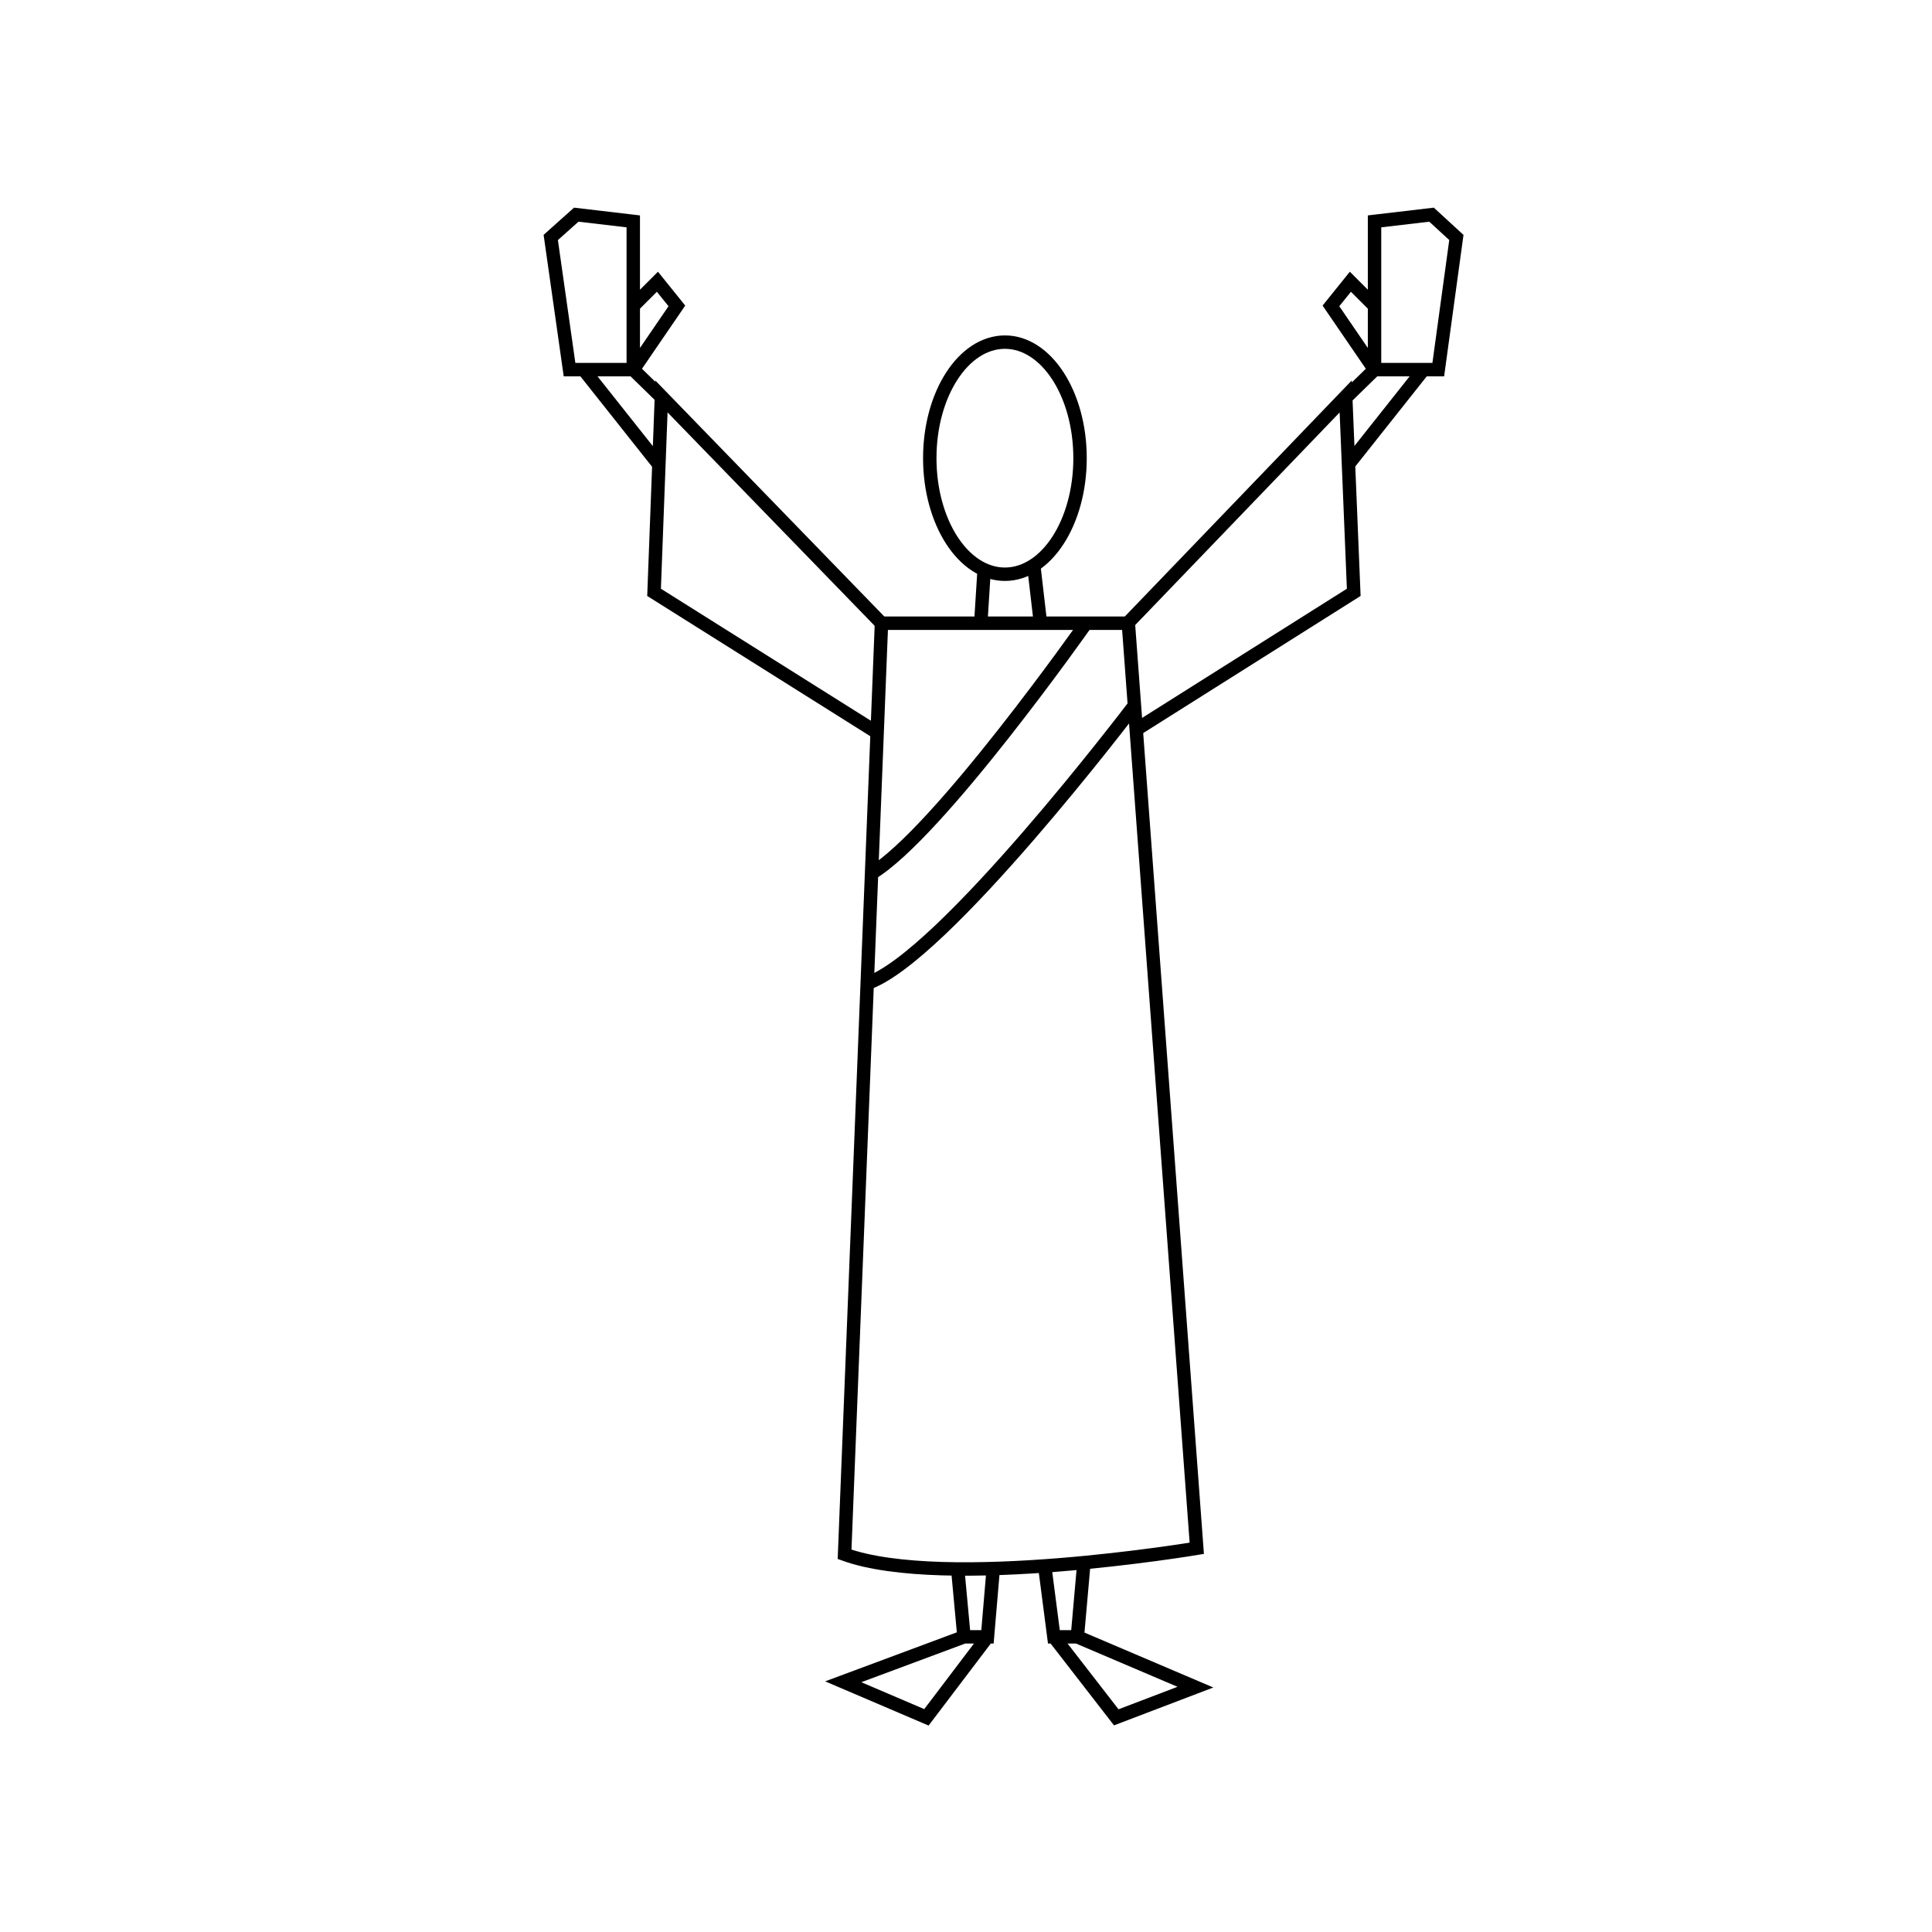<svg version="1" xmlns="http://www.w3.org/2000/svg" width="288" height="288"><ellipse fill="none" stroke="#000" stroke-width="2" stroke-miterlimit="10" cx="149.8" cy="68.3" rx="11.2" ry="17.3"/><path fill="none" stroke="#000" stroke-width="2" stroke-miterlimit="10" d="M146.7 85l-.5 7.9h8.9l-1-8.6m-22.7 8.6h36.8l10.2 137.9s-37.5 6.3-52.5.9l5.5-138.8z"/><path fill="none" stroke="#000" stroke-width="2" stroke-miterlimit="10" d="M131.4 92.9L98.6 59.1l-1.1 29.2 33.4 21M87 55.1l11.1 14m-13.2-14h9.5V33l-8.5-1-3.8 3.4zm9.5-9.5L98 42l2.9 3.6-6.5 9.5 4.1 4m69.6 33.8l32.5-33.8 1.2 29.2-32.5 20.5m35.6-63.2l-3.6-3.6-2.9 3.6 6.5 9.5-4.1 4m13.6-4h-9.5V33l8.5-1 3.7 3.4zm-2.2 0l-11.1 14m-39.2 23.8s-22 31.3-32 37.3m39.1-24.9s-28.5 37.6-39.8 41.3m13.5 86.6l1 10.8h3.5l.9-10.6m7.6-.2l1.4 10.8h3.5l1-11.3M143.7 244l-18 6.7 12.4 5.3 9.1-12m9.9 0l9.3 12 11.8-4.5-17.6-7.5"/></svg>